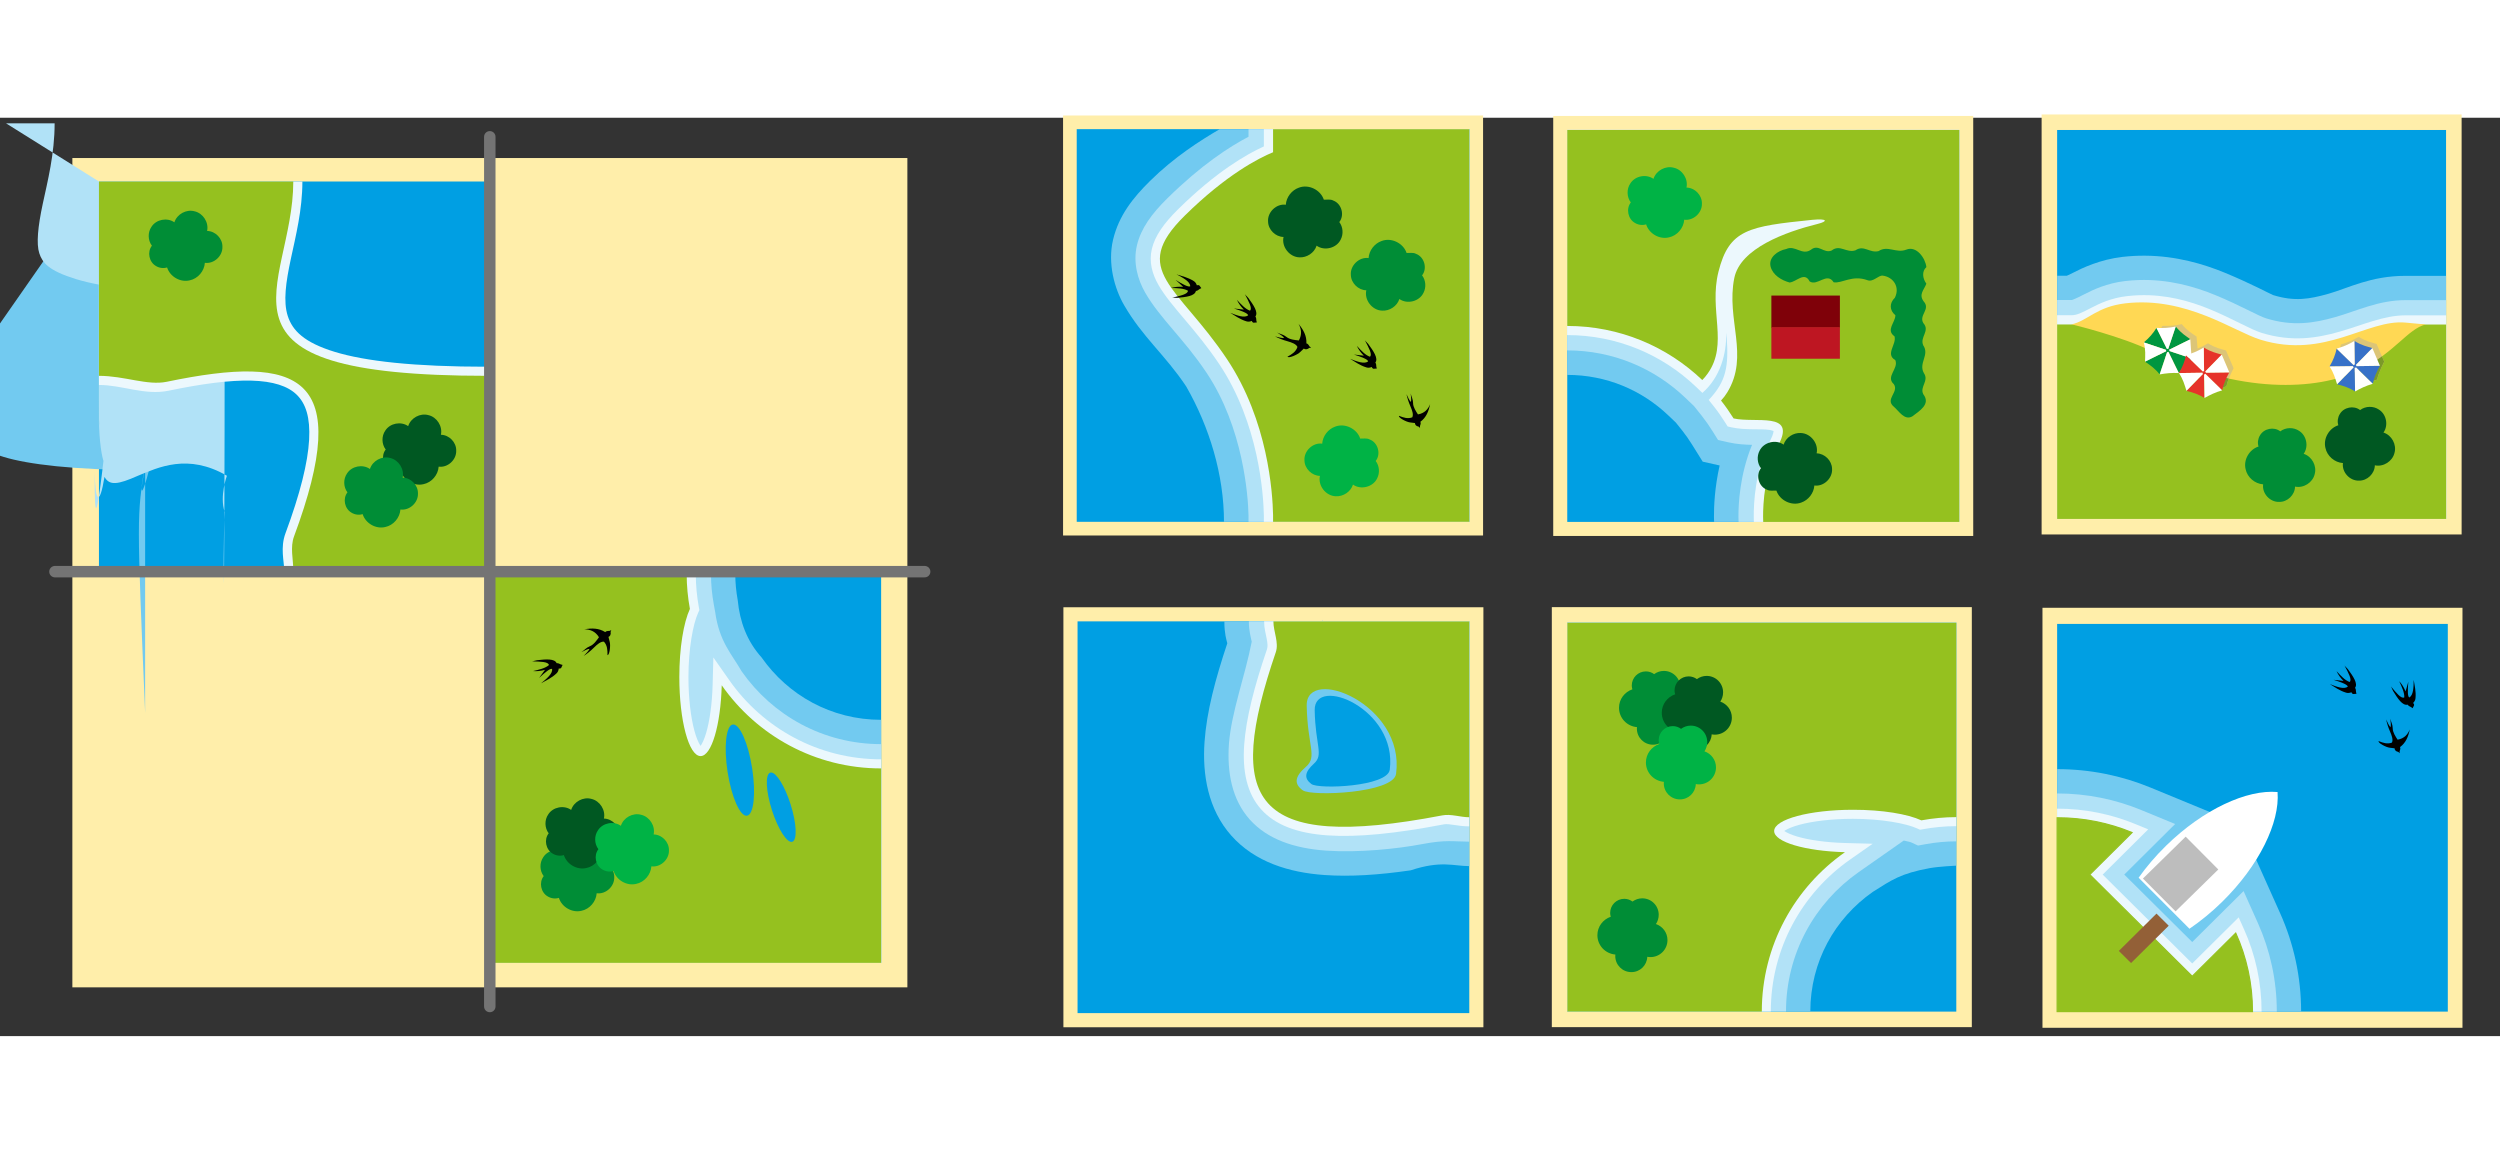 <?xml version="1.0" encoding="UTF-8"?>
<svg id="svg13890" width="650" height="300" version="1.1" viewBox="-32 60 816.67 300" xmlns="http://www.w3.org/2000/svg">
 <rect x="-32" y="60" width="816.67" height="300" fill="#333333" stroke="none"/>
 <g id="ignore1">
  <rect id="rect2143" x="-8.361" y="73.163" width="272.77" height="270.91" style="-inkscape-stroke:none;fill:#ffeeaa;font-variation-settings:normal;stop-color:#000000"/>
  <rect id="rect16191-4" class="st0" x=".324" y="80.832" width="126.96" height="126.96" style="fill:#009fe3;stroke-width:1.984"/>
  <rect id="rect17924-2" class="st0" x="128.8" y="209.04" width="127.04" height="127.04" style="fill:#009fe3;stroke-width:1.985"/>
  <path id="path17933-29" d="m176.44 209.04v.001h-47.64v127.04h127.04v-79.401c-16.284 0-30.42-8.044-39.06-20.384-4.761-5.3-7.108-11.635-7.786-18.685-.519-2.854-.797-5.709-.797-8.574z" style="-inkscape-stroke:none;color:#000000;fill:#72caf0;font-variation-settings:normal;stop-color:#000000;stroke-miterlimit:10;stroke-width:1.238"/>
  <path id="path17930-9" d="m184.38 209.04v.001h-55.58v127.04h127.04v-71.46c-18.921 0-35.498-9.392-45.564-23.77-3.242-5.68-7.291-9.631-8.645-19.355l-.448-2.464c-.597-3.283-.925-6.616-.925-9.994z" style="-inkscape-stroke:none;color:#000000;fill:#b1e2f7;font-variation-settings:normal;stop-color:#000000;stroke-miterlimit:10;stroke-width:1.238"/>
  <path id="path17927-20" d="m189.34 209.04v.001h-60.544v127.04h127.04v-66.499c-20.569 0-38.67-10.234-49.628-25.886l-5.169-7.38-.248 9.006c-.173 6.287-.994 11.882-2.117 15.668-.561 1.893-1.221 3.333-1.727 4.074-.047.069-.038.045-.077.097-.078-.098-.088-.084-.199-.258-.567-.892-1.264-2.553-1.844-4.705-1.159-4.303-1.936-10.564-1.936-17.474 0-9.218 1.488-17.344 3.183-21.027l.392-.854-.168-.924c-.646-3.551-1.003-7.184-1.003-10.882z" style="-inkscape-stroke:none;color:#000000;fill:#ffffff;opacity:.75;stroke-miterlimit:10;stroke-width:1"/>
  <path id="path17936-9" class="st1" d="m203.77 245.4c-.357 12.982-3.315 23.126-6.908 23.126-3.831 0-6.948-11.553-6.948-25.806 0-9.508 1.389-17.786 3.454-22.272-.675-3.712-1.052-7.523-1.052-11.414h-63.521v127.04h127.04v-63.521c-21.558 0-40.574-10.739-52.068-27.155z" style="fill:#95c11f;stroke-miterlimit:10;stroke-width:.397"/>
  <path id="path17940-77" class="st2" d="m163.65 302.91c.602-2.777-1.305-5.772-4.067-6.416-2.712-.767-5.782.916-6.632 3.597-2.348-1.655-5.932-.979-7.48 1.456-1.267 1.821-1.209 4.423.135 6.187-1.61 2.05-.939 5.355 1.325 6.638 1.074.657 2.433.857 3.637.469.941 3.006 4.313 4.97 7.386 4.219 2.679-.548 4.777-3.01 4.961-5.728 2.958.41 5.831-2.225 5.737-5.201.085-2.73-2.282-5.169-5.002-5.221z" style="fill:#008d36;stroke-miterlimit:10;stroke-width:1.125"/>
  <path id="path17942-6" class="st2" d="m165.28 288.93c.602-2.777-1.305-5.772-4.067-6.416-2.712-.767-5.782.916-6.632 3.597-2.348-1.655-5.932-.979-7.48 1.456-1.267 1.821-1.209 4.423.135 6.187-1.61 2.05-.939 5.355 1.325 6.638 1.074.657 2.433.857 3.637.469.941 3.006 4.313 4.97 7.386 4.219 2.679-.548 4.777-3.01 4.961-5.728 2.958.41 5.831-2.225 5.737-5.201.081-2.727-2.287-5.163-5.002-5.221z" style="fill:#005822;stroke-miterlimit:10;stroke-width:1.125"/>
  <path id="path17944-3" class="st2" d="m181.52 294.12c.602-2.777-1.305-5.772-4.067-6.416-2.712-.767-5.782.916-6.632 3.597-2.348-1.655-5.932-.979-7.48 1.456-1.267 1.821-1.209 4.423.135 6.187-1.61 2.05-.939 5.355 1.325 6.638 1.074.657 2.433.857 3.637.469.941 3.006 4.313 4.97 7.386 4.219 2.679-.548 4.777-3.01 4.961-5.728 2.958.41 5.831-2.225 5.737-5.201.09-2.735-2.278-5.173-5.002-5.221z" style="fill:#00b345;stroke-miterlimit:10;stroke-width:1.125"/>
  <path id="path6226-8" d="m219.94 273.89c1.725.089 4.458 4.52 6.319 10.382 1.985 6.233 2.224 11.712.556 12.248-1.687.536-4.645-4.089-6.65-10.322-1.985-6.233-2.244-11.731-.556-12.267.105-.034.216-.047.331-.041z" style="-inkscape-stroke:none;color:#000000;fill:#009fe3;font-variation-settings:normal;stop-color:#000000;stroke-width:1.985"/>
  <path id="path6224-9" d="m207.37 258.21c2.223-.337 5.042 6.034 6.332 14.272 1.29 8.238.536 15.186-1.688 15.523-2.223.337-5.042-6.036-6.332-14.274-1.27-8.218-.516-15.185 1.688-15.522z" style="-inkscape-stroke:none;color:#000000;fill:#009fe3;font-variation-settings:normal;stop-color:#000000;stroke-width:1.985"/>
  <path id="path26-2-6-4" d="m158.9 227.11c2.461-.419 4.7-.412 6.822.923.227-.337.743-.391 1.354-.396l.616-.257-.244.597c.194.879-.202 1.437-.682 1.619l.387 1.517c.37 1.203-.013 4.501-.71 4.426.03-1.626-.058-3.206-1.157-4.391-1.044-.121-2.226.92-3.243 1.922-1.191 1.189-2.304 2.052-3.38 2.754.828-.841 1.613-1.667 1.948-2.333-.614-.023-1.679.575-2.697 1.103.975-.663 1.556-1.477 2.774-1.954 1.273-.499 2.27-1.952 2.975-2.942-1.195-1.964-2.909-2.562-4.762-2.589z" style="clip-rule:evenodd;fill-rule:evenodd;stroke-miterlimit:10;stroke-width:.025"/>
  <path id="path34-2-4-0" d="m151.78 238.75c-.113.144-.266.626-.426.911-.14.25-.517.319-.828.264-.071.655-.303 1.203-.757 1.604-1.587 1.514-3.428 2.311-5.046 3.227 1.97-1.594 3.834-3.153 3.64-4.694-.604-.296-2.294 1.106-4.261 2.942l1.932-2.652c-1.364.367-2.671.521-3.906.403 1.974-.463 3.972-.907 5.188-1.958-.163-1.129-2.819-1.137-5.53-1.216.527-.038 1.098-.306 1.654-.371 2.811-.332 5.738-.59 6.407.974.473-.042.891.16 1.399.419.153.078.375.027.533.146z" style="clip-rule:evenodd;fill-rule:evenodd;stroke-miterlimit:10;stroke-width:.02"/>
  <path id="path16204-0" d="m.324 80.831v79.352c0 9e-5.001-1e-4.001 0 4.319 0 11.512 4.458 25.316 1.619l.018-.005.015-.002c10.37-2.157 18.771-3.17 24.109-3.029 4.187.11 5.801.851 6.125.986.137.412.371 1.634.196 4.764-.294 5.249-2.365 14.415-6.94 26.75-3.631 9.792-2.725 16.206-2.725 16.528h80.85v-79.352c-23.467 0-38.46-1.932-46.183-4.296s-6.709-2.969-6.835-3.353c-.125-.383-.201-4.743 1.338-11.937 1.539-7.194 4.067-16.735 4.067-28.025-7.2e-5-0 7.8e-5-.001 0-.001z" style="-inkscape-stroke:none;color:#000000;fill:#72caf0;font-variation-settings:normal;stop-color:#000000;stroke-miterlimit:10;stroke-width:1.238"/>
  <path id="path16199-5" d="m.324 80.831v71.397c8.41e-6.007.001.014.001.021 6.365 0 13.629 3.855 23.716 1.781l.011-.002.007-.002c10.67-2.219 19.524-3.36 25.934-3.191 6.41.169 9.835 1.593 11.479 3.201 1.645 1.609 2.926 4.341 2.557 10.924-.369 6.583-2.697 16.318-7.425 29.065v.002c-2.47 6.661-.733 11.841-.732 13.768h71.417v-71.417c-23.855 0-39.395-1.854-48.505-4.642-9.11-2.788-11.056-5.416-12.056-8.48-1-3.064-.46-8.663 1.122-16.057 1.581-7.394 3.893-16.34 3.893-26.367h-15.871c-0-0-.001-.001-.001-.001z" style="-inkscape-stroke:none;color:#000000;fill:#b1e2f7;font-variation-settings:normal;stop-color:#000000;stroke-miterlimit:10;stroke-width:1.238"/>
  <path id="path16194-71" d="m.324 80.831v60.507c0.0 0.0.001-0.0.001 0v5.952c7.644 0 14.956 3.478 22.718 1.882h.004l.002-.001c10.858-2.258 19.994-3.482 27.074-3.295 7.08.187 11.901 1.764 14.816 4.615 2.915 2.851 4.456 7.33 4.04 14.746-.415 7.417-2.902 17.509-7.725 30.513-1.744 4.705-.424 9.116-.424 12.045h66.458v-66.458c-24.097 0-39.979-1.806-49.956-4.86-9.977-3.054-13.774-6.946-15.32-11.685-1.547-4.739-.621-11.112.987-18.632 1.608-7.52 3.783-16.092 3.783-25.329-22.035.022-44.335-.001-66.459-.001z" style="-inkscape-stroke:none;color:#000000;fill:#ecf8fd;font-variation-settings:normal;stop-color:#000000;stroke-miterlimit:10;stroke-width:1.238"/>
  <path id="path16209-2" class="st1" d="m63.807 80.832h-63.482v126.96-63.482c8.411 0 15.752 3.253 22.12 1.944 43.882-9.126 61.121-2.103 41.601 50.528-1.309 3.531-.238 7.479-.238 11.01h63.482v-63.482c-96.969 0-63.482-28.428-63.482-63.482z" style="fill:#95c11f;stroke-miterlimit:10;stroke-width:.397"/>
  <path id="path16213-5" class="st2" d="m35.656 96.98c.602-2.776-1.304-5.768-4.065-6.412-2.711-.766-5.778.915-6.628 3.595-2.346-1.654-5.928-.979-7.475 1.455-1.267 1.819-1.208 4.42.135 6.183-1.609 2.048-.939 5.352 1.324 6.633 1.073.657 2.431.856 3.635.469.941 3.004 4.31 4.967 7.382 4.217 2.677-.547 4.774-3.008 4.958-5.724 2.957.41 5.828-2.223 5.733-5.198.09-2.733-2.277-5.17-4.999-5.218z" style="fill:#008d36;stroke-miterlimit:10;stroke-width:1.125"/>
  <path id="path16215-3" class="st2" d="m112.03 163.56c.602-2.776-1.304-5.768-4.065-6.412-2.711-.766-5.778.915-6.628 3.595-2.346-1.654-5.928-.979-7.475 1.455-1.267 1.819-1.208 4.42.135 6.183-1.609 2.048-.939 5.352 1.324 6.633 1.073.657 2.431.856 3.635.469.941 3.004 4.31 4.967 7.382 4.217 2.677-.547 4.774-3.008 4.958-5.724 2.956.41 5.828-2.223 5.733-5.198.085-2.729-2.28-5.166-4.999-5.218z" style="fill:#005822;stroke-miterlimit:10;stroke-width:1.125"/>
  <path id="path16217-7" class="st2" d="m99.535 177.56c.602-2.776-1.304-5.768-4.065-6.412-2.711-.766-5.778.915-6.628 3.595-2.346-1.654-5.928-.979-7.475 1.455-1.267 1.819-1.208 4.42.135 6.183-1.609 2.048-.939 5.352 1.324 6.633 1.073.657 2.431.856 3.635.469.941 3.004 4.31 4.967 7.382 4.217 2.677-.547 4.774-3.008 4.958-5.724 2.957.41 5.828-2.223 5.733-5.198.086-2.73-2.282-5.164-4.999-5.218z" style="fill:#008d36;stroke-miterlimit:10;stroke-width:1.125"/>
 </g>
 <g id="container0">
  <rect id="rect24" x="315.27" y="59.268" width="137.2" height="137.2" style="-inkscape-stroke:none;fill:#ffeeaa;font-variation-settings:normal;stop-color:#000000"/>
 </g>
 <g id="container1">
  <rect id="rect27" x="475.39" y="59.417" width="137.2" height="137.2" style="-inkscape-stroke:none;fill:#ffeeaa;font-variation-settings:normal;stop-color:#000000"/>
 </g>
 <g id="container2">
  <rect id="rect30" x="634.93" y="58.928" width="137.2" height="137.2" style="-inkscape-stroke:none;fill:#ffeeaa;font-variation-settings:normal;stop-color:#000000"/>
 </g>
 <g id="container3">
  <rect id="rect33" x="315.38" y="219.91" width="137.2" height="137.2" style="-inkscape-stroke:none;fill:#ffeeaa;font-variation-settings:normal;stop-color:#000000"/>
 </g>
 <g id="container4">
  <rect id="rect36" x="474.93" y="219.87" width="137.2" height="137.2" style="-inkscape-stroke:none;fill:#ffeeaa;font-variation-settings:normal;stop-color:#000000"/>
 </g>
 <g id="container5">
  <rect id="rect39" x="635.21" y="220.08" width="137.2" height="137.2" style="-inkscape-stroke:none;fill:#ffeeaa;font-variation-settings:normal;stop-color:#000000"/>
 </g>
 <g id="container6">
  <rect id="rect42" x="123.08" y="76.995" width="137.2" height="137.2" style="fill:none;stroke-width:1.072"/>
 </g>
 <g id="container7">
  <rect id="rect45" x="-3.86" y="203.06" width="137.2" height="137.2" style="fill:none;stroke-width:1.072"/>
 </g>
 <g id="draggable0">
  <rect id="rect32702-0" class="st0" x="319.73" y="63.73" width="128.27" height="128.27" style="fill:#009fe3;stroke-width:2.004"/>
  <path id="path32711-5" d="m366.42 63.734c-6.274 3.69-14.712 8.993-22.705 16.88-5.646 5.565-10.219 11.347-12.1 19.182-1.881 7.835.514 16.106 3.572 21.397 6.117 10.582 13.385 16.201 20.31 26.59l.002.002v.001c7.587 13.25 12.337 28.845 12.337 44.214h80.167v-128.27z" style="-inkscape-stroke:none;color:#000000;fill:#72caf0;font-variation-settings:normal;stop-color:#000000;stroke-miterlimit:10;stroke-width:1.238"/>
  <path id="path32708-3" d="m375.86 63.732-.012.001v2.473c-6.277 3.281-15.539 9.291-26.51 20.117-5.098 5.025-8.589 9.75-9.933 15.345-1.343 5.595.253 11.251 2.717 15.513 4.928 8.524 12.569 14.95 20.04 26.157h.002v.001c11.941 17.903 13.555 40.104 13.683 46.564v2.097h72.15v-128.27z" style="-inkscape-stroke:none;color:#000000;fill:#b1e2f7;font-variation-settings:normal;stop-color:#000000;stroke-miterlimit:10;stroke-width:1.238"/>
  <path id="path32705-6" d="m448 63.732-67.138.001v5.636c-5.537 2.521-15.431 8.112-28.006 20.521-4.755 4.687-7.57 8.751-8.577 12.946-1.007 4.195.092 8.216 2.184 11.835 4.184 7.238 12.06 14.166 19.872 25.884 12.862 19.284 14.392 42.367 14.527 49.277v2.165h67.138z" style="-inkscape-stroke:none;color:#000000;fill:#ecf8fd;font-variation-settings:normal;stop-color:#000000;stroke-miterlimit:10;stroke-width:1.238"/>
  <path id="path32714-0" class="st1" d="m368.84 138.89c13.408 20.102 14.891 43.691 15.031 50.886v2.225h64.134v-128.27h-64.134v7.536c-4.67 1.924-15.252 7.295-28.9 20.763-18.178 17.937-2.164 22.808 13.869 46.858z" style="fill:#95c11f;stroke-miterlimit:10;stroke-width:.401"/>
  <path id="path26-2" d="m435.18 153.55c-.481 2.35-1.267 4.352-3.201 5.787.223.32.092.801-.117 1.35l.016.641-.45-.426c-.855-.132-1.216-.681-1.212-1.174l-1.493-.182c-1.206-.087-4.026-1.579-3.716-2.176 1.446.593 2.891 1.064 4.335.492.472-.893-.049-2.313-.592-3.573-.65-1.48-1.035-2.777-1.29-3.985.465 1.034.931 2.025 1.411 2.556.235-.542.069-1.704-.049-2.799.254 1.104.781 1.907.785 3.164.004 1.314.958 2.712 1.598 3.688 2.175-.387 3.307-1.713 3.976-3.363z" style="clip-rule:evenodd;fill-rule:evenodd;stroke-miterlimit:10;stroke-width:.024"/>
  <path id="path26-2-6" d="m392.2 127.33c1.579 1.934 2.679 3.884 2.564 6.388.405.031.707.453 1.013.982l.528.409-.64.083c-.669.603-1.349.533-1.745.206l-1.129 1.086c-.863.915-3.921 2.21-4.2 1.567 1.429-.776 2.76-1.633 3.248-3.174-.41-.968-1.899-1.482-3.273-1.872-1.622-.449-2.922-.991-4.063-1.58 1.14.305 2.246.58 2.99.543-.283-.546-1.329-1.176-2.291-1.801 1.058.521 2.052.624 3.069 1.448 1.062.861 2.819 1.011 4.027 1.136 1.118-2.009.792-3.795-.099-5.42z" style="clip-rule:evenodd;fill-rule:evenodd;stroke-miterlimit:10;stroke-width:.025"/>
  <path id="path34-2" d="m417.75 141.93c-.181-.027-.676.077-1.003.079-.286.002-.533-.292-.638-.589-.604.261-1.196.33-1.769.133-2.1-.632-3.702-1.841-5.298-2.795 2.359.926 4.635 1.778 5.879.849-.041-.672-2.094-1.449-4.662-2.253l3.26.371c-.992-1.005-1.772-2.066-2.278-3.198 1.377 1.488 2.749 3.007 4.264 3.545.902-.699-.402-3.013-1.673-5.409.293.439.808.804 1.139 1.256 1.676 2.28 3.345 4.699 2.315 6.053.27.391.301.854.326 1.424.008.172.162.339.136.536z" style="clip-rule:evenodd;fill-rule:evenodd;stroke-miterlimit:10;stroke-width:.02"/>
  <path id="path34-2-4" d="m378.56 126.88c-.181-.027-.676.077-1.003.079-.286.002-.533-.292-.638-.589-.604.261-1.196.33-1.769.133-2.1-.632-3.702-1.841-5.298-2.795 2.359.926 4.635 1.778 5.879.849-.041-.672-2.094-1.449-4.662-2.253l3.26.371c-.992-1.005-1.772-2.066-2.278-3.198 1.377 1.488 2.749 3.007 4.264 3.545.902-.699-.402-3.013-1.673-5.409.293.439.808.804 1.139 1.256 1.676 2.28 3.345 4.699 2.315 6.053.27.391.301.854.326 1.424.008.172.162.339.136.536z" style="clip-rule:evenodd;fill-rule:evenodd;stroke-miterlimit:10;stroke-width:.02"/>
  <path id="path30-7" d="m360.44 115.65c-.14-.119-.386-.56-.599-.808-.187-.217-.57-.209-.864-.094-.2-.627-.537-1.118-1.062-1.421-1.857-1.167-3.82-1.581-5.588-2.156 2.248 1.169 4.386 2.325 4.503 3.873-.533.411-2.468-.626-4.762-2.033l2.422 2.214c-1.41-.088-2.721.022-3.908.385 2.026.06 4.073.096 5.474.884.066 1.139-2.535 1.677-5.176 2.294.524-.067 1.137.08 1.695.034 2.82-.235 5.741-.567 6.084-2.233.472-.054.841-.334 1.287-.69.135-.107.362-.101.493-.249z" style="clip-rule:evenodd;fill-rule:evenodd;stroke-miterlimit:10;stroke-width:.02"/>
  <path id="path32718-3" class="st2" d="m387.29 98.946c-.717 3.167 1.902 6.54 5.145 6.655 2.444.162 4.917-1.458 5.657-3.809 2.537 1.823 6.527.816 7.877-2.006.934-1.786.766-4.103-.461-5.71 1.804-2.253.74-6.038-1.975-7.025-.936-.542-2.282-.219-3.082-.291-1.072-3.216-4.966-5.135-8.155-3.913-2.344.816-4.099 3.099-4.264 5.578-3.069-.442-6.05 2.432-5.793 5.508.053 2.641 2.413 4.977 5.051 5.013z" style="fill:#005822;stroke-miterlimit:10;stroke-width:1.136"/>
  <path id="path32720-2" class="st2" d="m414.33 116.36c-.717 3.167 1.902 6.54 5.145 6.655 2.444.162 4.917-1.458 5.657-3.809 2.537 1.823 6.527.816 7.876-2.006.934-1.786.766-4.103-.461-5.71 1.804-2.253.74-6.038-1.975-7.025-.936-.542-2.282-.219-3.082-.291-1.072-3.216-4.966-5.135-8.155-3.913-2.344.816-4.099 3.099-4.264 5.578-3.069-.442-6.05 2.432-5.793 5.508.053 2.641 2.413 4.977 5.051 5.013z" style="fill:#008d36;stroke-miterlimit:10;stroke-width:1.136"/>
  <path id="path32722-7" class="st2" d="m399.18 176.99c-.717 3.167 1.902 6.54 5.145 6.655 2.444.162 4.917-1.458 5.657-3.809 2.537 1.823 6.527.816 7.877-2.006.934-1.786.766-4.103-.461-5.71 1.804-2.253.74-6.038-1.975-7.025-.936-.542-2.282-.219-3.082-.291-1.072-3.216-4.966-5.135-8.155-3.913-2.344.816-4.099 3.099-4.264 5.578-3.069-.442-6.05 2.432-5.793 5.508.053 2.641 2.413 4.977 5.051 5.013z" style="fill:#00b345;stroke-miterlimit:10;stroke-width:1.136"/>
 </g>
 <g id="draggable1">
  <rect id="rect33003" class="st0" x="479.97" y="64" width="128.03" height="128.03" style="fill:#009fe3;stroke-width:2.001"/>
  <path id="path33012" transform="matrix(1.238,0,0,1.238,-32,-69.333)" d="m413.51 107.69v64.633c10.428 0 19.735 4.049 26.711 10.697l1.994 1.9 1.752 2.203c.843 1.06 1.666 2.238 2.461 3.512l2.859 4.586 4.469 1.004c-1.33 5.865-1.513 10.878-1.5 13.566v.191l.008.189c.017.479.025.783.025.928h64.631v-103.41z" style="-inkscape-stroke:none;color:#000000;fill:#72caf0;font-variation-settings:normal;stop-color:#000000;stroke-miterlimit:10"/>
  <path id="path33009" transform="matrix(1.238,0,0,1.238,-32,-69.333)" d="m413.51 107.69v58.168c12.122 0 23.044 4.741 31.17 12.484l2.316 2.211 2.029 2.545c1.019 1.281 1.978 2.662 2.885 4.115l1.43 2.293 2.635.592c2.354.53 4.547.655 6.334.682-3.251 7.924-3.607 15.627-3.59 18.98v.094l.004.096c.016.474.029.852.029 1.15h58.168v-103.41z" style="-inkscape-stroke:none;color:#000000;fill:#b1e2f7;font-variation-settings:normal;stop-color:#000000;stroke-miterlimit:10"/>
  <path id="path33006" transform="matrix(1.238,0,0,1.238,-32,-69.333)" d="m413.51 107.69v54.129c13.18 0 25.113 5.172 33.957 13.6l1.738 1.656c4.698-4.097 6.439-10.37 6.269-15.902.057.452.113.968.162 1.41.496 7.451-.103 11.453-4.766 16.354l1.312 1.648c1.13 1.42 2.176 2.929 3.152 4.494l.537.857.988.221c3.625.816 7.789.323 9.984.68.789.128 1.063.288 1.135.318-.011.112.002.788-.812 2.353v.004c-4.111 7.906-4.425 16.775-4.408 20.229v.068c.016.47.031.896.031 1.291h54.129v-103.41z" style="-inkscape-stroke:none;color:#000000;fill:#ecf8fd;font-variation-settings:normal;stop-color:#000000;stroke-miterlimit:10"/>
  <path id="path33015" class="st1" d="m479.97 64v64.016c17.104 0 32.628 6.722 44.111 17.664.62-.64 1.24-1.34 1.8-2.16 6.822-9.702.3-20.485 3.481-33.188 3.481-13.943 9.9-14.844 30.665-16.984 5.001-.473 5.174.485 1.778 1.329-10.542 2.622-25.295 7.977-27.262 17.675-2.761 13.583 5.041 25.366-2.301 37.369-.6.98-1.28 1.86-2.041 2.661 1.48 1.86 2.841 3.821 4.101 5.841 7.202 1.62 20.365-2.301 14.764 8.462-4.681 9.002-5.141 19.625-5.121 23.646.02.58.04 1.14.04 1.7h64.016v-128.03z" style="fill:#95c11f;stroke-miterlimit:10;stroke-width:.4"/>
  <rect id="rect33019" class="st2" x="546.65" y="118.09" width="22.385" height="10.513" style="fill:#7f0109;stroke-miterlimit:10;stroke-width:1.134"/>
  <rect id="rect33021" class="st2" x="546.65" y="128.42" width="22.385" height="10.303" style="fill:#be1622;stroke-miterlimit:10;stroke-width:1.134"/>
  <path id="path33030" class="st4" d="m518.92 82.805c.607-2.799-1.315-5.817-4.099-6.466-2.733-.773-5.827.923-6.684 3.625-2.364-1.671-5.979-.985-7.538 1.467-1.277 1.835-1.219 4.458.136 6.235-1.622 2.066-.946 5.397 1.335 6.689 1.082.662 2.452.863 3.666.472.948 3.03 4.346 5.009 7.444 4.252 2.7-.552 4.815-3.033 4.999-5.772 2.981.413 5.877-2.242 5.781-5.241.075-2.764-2.285-5.198-5.041-5.261z" style="fill:#00b345;stroke-miterlimit:10;stroke-width:1.134"/>
  <path id="path33032" class="st4" d="m597.28 114.21c-1.263-1.744-1.519-4.067.006-5.416-.319-2.954-3.248-7.064-6.567-5.709-3.244 1.299-6.081-1.495-9.033.474-2.888.777-4.829-2.142-7.568-.249-2.945.989-5.076-2.086-7.793.072-2.541 1.064-4.271-2.289-6.752-.26-2.902 2.023-5.131-1.633-8.089-.232-2.669.507-5.844 2.659-5.091 5.743.746 2.797 3.577 4.475 6.204 5.193 2.268-.209 4.874-3.687 6.548-.363 2.544 1.694 5.67-3.193 7.841.283 2.719.475 6.023-2.496 11.025-.689 1.942.758 3.56-1.682 5.061-1.476 3.455.475 5.65 3.754 3.916 7.226-1.853 1.768-1.752 4.144.174 5.708-1e-4 2.39-3.215 4.814-.286 6.891.745 2.642-3.124 5.828.259 7.769 1.187 2.796-3.28 5.384-.48 7.858 1.772 2.565-2.986 4.878-.037 7.33 1.722 1.454 3.512 4.655 6.076 3.189 2.297-1.77 6.099-3.958 3.597-7.214-1.276-2.458 1.954-4.356.167-6.943-1.813-3.285 1.946-5.895-.197-9.042-1.209-2.734 2.324-4.705.023-7.284-1.543-2.612 2.485-4.504.102-7.091-1.678-2.303.136-3.719.893-5.768z" style="fill:#008d36;stroke-miterlimit:10;stroke-width:1.134"/>
  <path id="path33034" class="st4" d="m561.43 169.63c.716-3.161-1.899-6.528-5.136-6.643-2.439-.161-4.908 1.455-5.647 3.802-2.531-1.823-6.514-.813-7.862 2.003-.933 1.782-.765 4.095.46 5.699-1.801 2.249-.739 6.027 1.972 7.012.934.541 2.278.218 3.076.291 1.07 3.21 4.957 5.125 8.14 3.906 2.339-.814 4.091-3.094 4.257-5.568 3.063.441 6.039-2.427 5.782-5.498-.057-2.634-2.411-4.961-5.042-5.005z" style="fill:#005822;stroke-miterlimit:10;stroke-width:1.134"/>
 </g>
 <g id="draggable2">
  <rect id="rect19633" class="st0" x="640" y="63.999" width="127.05" height="127.05" style="fill:#009fe3;stroke-width:1.985"/>
  <path id="path19642" d="m668.65 105.06c-2.368-.014-4.808.108-7.312.399-7.319.849-13.104 3.609-16.197 5.211-1.355.702-1.813.86-1.973.938h-3.168v79.448h127.05v-79.41h-13.239c-11.368 0-18.68 4.008-25.096 5.833-6.416 1.825-11.191 2.593-18.126.464-.629-.195-7.336-3.827-15.851-7.327-6.922-2.845-15.827-5.495-26.089-5.557z" style="-inkscape-stroke:none;color:#000000;fill:#72caf0;font-variation-settings:normal;stop-color:#000000;stroke-miterlimit:10;stroke-width:1.238"/>
  <path id="path19639" d="m666.54 113.02c-1.403.048-2.832.153-4.287.322-6.012.698-10.536 2.855-13.459 4.37-2.924 1.514-3.897 1.831-4.029 1.831h-4.764v71.507h127.05v-71.469h-13.239c-8.826 0-15.829 3.514-22.919 5.53-7.09 2.017-13.896 3.101-22.634.418-2.506-.772-8.726-4.364-16.54-7.576-6.839-2.811-15.358-5.268-25.18-4.933z" style="-inkscape-stroke:none;color:#000000;fill:#b1e2f7;font-variation-settings:normal;stop-color:#000000;stroke-miterlimit:10;stroke-width:1.238"/>
  <path id="path19636" d="m666.72 117.98c-1.274.044-2.572.139-3.893.293-5.195.603-8.93 2.392-11.747 3.852-2.818 1.46-4.59 2.384-6.314 2.384h-4.764v66.543h127.05v-66.504h-13.239c-7.237 0-14.051 3.203-21.563 5.339-7.512 2.137-15.583 3.42-25.449.392-3.682-1.133-9.59-4.702-16.966-7.733-6.454-2.653-14.201-4.873-23.118-4.566z" style="-inkscape-stroke:none;color:#000000;fill:#ecf8fd;font-variation-settings:normal;stop-color:#000000;stroke-miterlimit:10;stroke-width:1.238"/>
  <path id="path19636-9" d="m666.72 120.99c-1.274.044-2.572.139-3.893.293-5.195.603-8.93 2.392-11.747 3.852-2.818 1.46-4.59 2.384-6.314 2.384h-4.764v63.535h127.05v-63.496h-13.239c-7.237 0-14.051 3.203-21.563 5.339-7.512 2.137-15.583 3.42-25.449.392-3.682-1.133-9.59-4.702-16.966-7.733-6.454-2.653-14.201-4.873-23.118-4.566z" style="-inkscape-stroke:none;color:#000000;fill:#95c11f;font-variation-settings:normal;stop-color:#000000;stroke-miterlimit:10;stroke-width:.401"/>
  <path id="path19649-4-8" class="st2" d="m760.34 127.53-6.551-.614c-12.512-1.172-26.255 12.07-47.338 5.598-8.775-2.7-24.273-14.194-44.125-11.891-9.41 1.092-12.361 5.708-17.585 6.867 0 0 16.457 3.951 26.006 8.695 28.468 14.155 54.335 13.043 68.053 6.214 11.594-5.737 15.624-13.301 21.54-14.869z" style="fill:#ffd854;stroke-width:1.985"/>
  <path id="polygon19705-8-1-7" class="st7" d="m738.5 131.56c-1.859 1.153-3.802 1.935-5.789 2.51-.415 1.948-1.153 3.896-2.338 5.845 1.353 1.939 1.871 3.877 2.481 5.816 2.116.515 4.141 1.184 5.874 2.338 1.744-.995 3.597-1.899 5.789-2.51.435-2.149 2.336-5.871 2.336-5.871v-.002l-2.479-5.787c-1.794-.565-3.301-.755-5.874-2.338z" style="-inkscape-stroke:none;fill:#dcc577;font-variation-settings:normal;stop-color:#000000;stroke-width:1.985"/>
  <path id="polygon19705-8-1-7-5" class="st7" d="m680.7 127.42c-2.127.51-4.217.642-6.285.563-1.006 1.719-2.317 3.337-4.055 4.815 3.085 6.191 23.283 15.723 23.283 15.723s1.267-.732 1.661-.832c.435-2.149 2.336-5.871 2.336-5.871l-2.479-5.787c-1.794-.565-3.301-.755-5.874-2.338v-.002c-1.11.689-2.25 1.244-3.412 1.702l-.334-3.905c-1.525-1.1-2.897-1.756-4.841-4.067z" style="-inkscape-stroke:none;fill:#dcc577;font-variation-settings:normal;stop-color:#000000;stroke-width:1.985"/>
  <path id="path19730" class="st8" d="m743.79 173.54c2.777.603 5.772-1.305 6.416-4.068.767-2.712-.916-5.782-3.597-6.633 1.655-2.348.98-5.933-1.456-7.48-1.821-1.268-4.423-1.209-6.187.135-2.05-1.61-5.355-.939-6.638 1.325-.657 1.074-.857 2.433-.469 3.638-3.006.941-4.971 4.313-4.22 7.387.548 2.679 3.01 4.778 5.728 4.961-.41 2.958 2.225 5.832 5.201 5.737 2.731.085 5.17-2.282 5.221-5.003z" style="fill:#005822;stroke-miterlimit:10;stroke-width:1.125"/>
  <path id="path19732" class="st8" d="m717.72 180.49c2.777.603 5.772-1.305 6.416-4.068.767-2.712-.916-5.782-3.597-6.633 1.655-2.348.98-5.933-1.456-7.48-1.821-1.267-4.423-1.209-6.187.135-2.05-1.61-5.355-.939-6.638 1.325-.657 1.074-.857 2.433-.469 3.638-3.006.941-4.971 4.313-4.22 7.387.548 2.679 3.01 4.778 5.728 4.961-.41 2.958 2.225 5.832 5.201 5.737 2.731.085 5.17-2.282 5.221-5.003z" style="fill:#008d36;stroke-miterlimit:10;stroke-width:1.125"/>
  <path id="polygon19705-8" class="st7" d="m746.11 137.95c-2.075 1.514-4.462 3.033-7.31 4.442-1.857.925-3.955 1.734-6.234 2.425.094.302.19.604.285.907 2.116.515 4.141 1.184 5.874 2.338 1.744-.995 3.597-1.899 5.789-2.51.435-2.149 2.336-5.871 2.336-5.871v-.002z" style="-inkscape-stroke:none;fill:#7b9a28;font-variation-settings:normal;stop-color:#000000;stroke-miterlimit:10;stroke-width:.401"/>
  <path id="polygon19705" class="st7" d="m737.1 132.91c2.573 1.583 4.08 1.773 5.874 2.338l-5.76 5.902zm.114 8.24-8.24.114c1.186-1.948 1.923-3.897 2.338-5.845zm0 0 .114 8.269c-1.733-1.154-3.757-1.823-5.874-2.338zm0 0 8.24-.114c-1.008 1.831-1.903 3.724-2.338 5.874z" style="fill:#3771c8;stroke-width:2.851"/>
  <path id="polygon19717" class="st3" d="m731.31 135.42c1.987-.575 3.929-1.356 5.788-2.509l.114 8.24zm.143 11.662c-.61-1.939-1.128-3.878-2.481-5.816l8.24-.114zm11.662-.171c-2.192.612-4.043 1.514-5.788 2.509l-.114-8.269zm-.143-11.662 2.481 5.788-8.24.114z" style="fill:#ffffff;stroke-width:2.851"/>
  <path id="path19725" d="m737.22 141.7c.29 0 .543-.24.543-.543 0-.29-.24-.53-.543-.53-.303 0-.53.24-.53.53 0 .303.24.543.53.543z" style="-inkscape-stroke:none;fill:#3771c8;font-variation-settings:normal;stop-color:#000000;stroke-width:1.853"/>
  <path id="polygon19705-5" class="st7" d="m678.75 128.2c1.901 2.348 3.259 3.028 4.764 4.156l-7.393 3.654zm-2.629 7.81-7.81-2.629c1.765-1.444 3.108-3.037 4.147-4.737zm0 0-2.639 7.837c-1.251-1.664-2.939-2.967-4.764-4.156zm0 0 7.81 2.629c-1.559 1.392-3.032 2.881-4.156 4.764z" style="-inkscape-stroke:none;fill:#009640;font-variation-settings:normal;stop-color:#000000;stroke-width:1.985"/>
  <path id="polygon19717-4" class="st3" d="m672.45 128.65c2.066.117 4.156.026 6.293-.444l-2.629 7.81zm-3.739 11.047c.068-2.031.224-4.032-.408-6.31l7.81 2.629zm11.056 3.712c-2.27-.151-4.317.085-6.293.444l2.639-7.837zm3.739-11.047.417 6.283-7.81-2.629z" style="fill:#ffffff;stroke-width:2.851"/>
  <path id="path19725-1" d="m675.94 136.54c.274.097.592-.046.693-.332.097-.274-.05-.58-.336-.681-.286-.101-.58.05-.677.324-.101.286.046.592.32.688z" style="-inkscape-stroke:none;fill:#009640;font-variation-settings:normal;stop-color:#000000;stroke-width:1.985"/>
  <path id="path9907" d="m694.26 144.76 1.834.449c-.299.796-.615 1.575-.802 2.483-.468.138-.833.399-1.244.605z" style="-inkscape-stroke:none;fill:#7b9a28;font-variation-settings:normal;stop-color:#000000"/>
  <path id="polygon19705-1" class="st7" d="m687.9 135.05c2.573 1.583 4.08 1.773 5.874 2.338l-5.76 5.902zm.114 8.24-8.24.114c1.186-1.948 1.923-3.897 2.338-5.845zm0 0 .114 8.269c-1.733-1.154-3.757-1.823-5.874-2.338zm0 0 8.24-.114c-1.008 1.831-1.903 3.724-2.338 5.874z" style="-inkscape-stroke:none;fill:#e6332a;font-variation-settings:normal;stop-color:#000000;stroke-width:1.985"/>
  <path id="polygon19717-6" class="st3" d="m682.11 137.56c1.987-.575 3.929-1.356 5.788-2.509l.114 8.24zm.143 11.662c-.61-1.939-1.128-3.878-2.481-5.816l8.24-.114zm11.662-.171c-2.192.612-4.043 1.514-5.788 2.509l-.114-8.269zm-.143-11.662 2.481 5.788-8.24.114z" style="fill:#ffffff;stroke-width:2.851"/>
  <path id="path19725-5" d="m688.02 143.84c.29 0 .543-.24.543-.543 0-.29-.24-.53-.543-.53-.303 0-.53.24-.53.53 0 .303.24.543.53.543z" style="-inkscape-stroke:none;fill:#e6332a;font-variation-settings:normal;stop-color:#000000;stroke-width:1.985"/>
 </g>
 <g id="draggable3">
  <rect id="rect32852" class="st0" x="320" y="224.52" width="127.97" height="127.97" style="fill:#009fe3;stroke-width:2"/>
  <path id="path32861" transform="matrix(1.238,0,0,1.238,-32,-69.333)" d="m348.92 236.92c-.008.043-.01.183-.01.424h-25.84c0 3.265.536 4.839.773 5.801-3.166 9.506-5.44 17.989-6.006 26.031-.603 8.582.906 17.803 7.094 24.744 6.188 6.941 15.182 9.72 24.598 10.375 6.737.469 14.161-.003 22.697-1.24 8.033-2.661 11.329-1.119 15.443-1.113v-64.598h-38.656c-.042-.25-.084-.478-.094-.424z" style="-inkscape-stroke:none;color:#000000;fill:#72caf0;font-variation-settings:normal;stop-color:#000000;stroke-miterlimit:10"/>
  <path id="path32858" transform="matrix(1.238,0,0,1.238,-32,-69.333)" d="m329.53 237.35c0 2.552.553 4.319.76 5.381-1.76 9.071-5.351 18.509-6.01 26.904-.535 7.606.8 14.75 5.473 19.992 4.673 5.242 11.748 7.641 20.223 8.23 8.475.59 18.808-.485 25.234-1.716s8.372-.653 12.459-.653v-58.139h-51.68z" style="-inkscape-stroke:none;color:#000000;fill:#b1e2f7;font-variation-settings:normal;stop-color:#000000;stroke-miterlimit:10"/>
  <path id="path32855" transform="matrix(1.238,0,0,1.238,-32,-69.333)" d="m333.56 237.35c0 1.82.444 3.356.688 4.611.244 1.255.282 2.13.072 2.744-3.373 9.881-5.526 18.22-6.018 25.215-.492 6.995.731 12.843 4.457 17.023 3.726 4.18 9.603 6.336 17.49 6.885 7.887.549 17.957-.456 30.73-2.904l.004-.004h.004c1.405-.273 3.627.531 6.674.531v-54.101h-51.68z" style="-inkscape-stroke:none;color:#000000;fill:#ecf8fd;font-variation-settings:normal;stop-color:#000000;stroke-miterlimit:10"/>
  <path id="path32864" class="st1" d="m383.98 224.52c0 3.419 1.859 6.918.78 10.077-16.536 48.448-8.338 65.323 54.366 53.306 2.879-.56 5.838.6 8.838.6v-63.983z" style="fill:#95c11f;stroke-miterlimit:10;stroke-width:.4"/>
  <path id="path32867" class="st2" d="m394.86 252.06c.26 13.317 3.579 16.636-.26 19.975s-3.839 5.638-1.02 7.678 29.612.98 30.472-5.379c3.059-22.794-29.452-35.591-29.192-22.274z" style="fill:#72caf0;stroke-miterlimit:10;stroke-width:.4"/>
  <path id="path-1" class="st2" d="m397.47 253.54c.218 11.613 3.007 14.508-.218 17.42-3.227 2.913-3.227 4.919-.858 6.696 2.367 1.78 24.88.856 25.601-4.691 2.571-19.879-24.744-31.04-24.526-19.425z" style="fill:#009fe3;stroke-miterlimit:10;stroke-width:.4"/>
 </g>
 <g id="draggable4">
  <rect id="rect17924-5" class="st0" x="479.99" y="224.93" width="127.07" height="127.07" style="fill:#009fe3;stroke-width:1.985"/>
  <path id="path17933-5" transform="matrix(1.238,0,0,1.238,-32,-69.333)" d="m413.54 237.68v102.63h64.143c0-13.154 6.496-24.573 16.465-31.553 4.975-3.137 7.326-4.88 15.098-6.293 2.306-.419 6.924-.641 6.924-.641v-64.145z" style="-inkscape-stroke:none;color:#000000;fill:#72caf0;font-variation-settings:normal;stop-color:#000000;stroke-miterlimit:10"/>
  <path id="path17930-7" transform="matrix(1.238,0,0,1.238,-32,-69.333)" d="m413.54 237.68v102.63h57.729c0-15.285 7.588-28.677 19.203-36.809l11.873-8.309c.553.164 1.605.332 1.924.479l1.838.846 1.988-.363c2.652-.482 5.346-.746 8.074-.746v-57.729z" style="-inkscape-stroke:none;color:#000000;fill:#ffffff;opacity:.45;stroke-miterlimit:10;stroke-width:1.604"/>
  <path id="path17927-2" transform="matrix(1.238,0,0,1.238,-32,-69.333)" d="m413.54 237.68v102.63h53.719c0-16.616 8.27-31.241 20.914-40.094l5.959-4.176-7.275-.197c-5.079-.14-9.598-.806-12.656-1.713-1.529-.454-2.69-.983-3.289-1.393-.06-.041-.041-.034-.086-.068.068-.05.115-.091.215-.154.72-.458 2.065-1.026 3.803-1.494 3.476-.936 8.532-1.562 14.113-1.562 7.447 0 14.011 1.201 16.986 2.57l.689.316.746-.135c2.869-.522 5.803-.811 8.791-.811v-53.721z" style="-inkscape-stroke:none;color:#000000;fill:#ffffff;opacity:.75;stroke-miterlimit:10;stroke-width:1.604"/>
  <path id="path17936-6-7" class="st1" d="m570.69 299.92c-12.984-.357-23.13-3.316-23.13-6.909 0-3.832 11.555-6.949 25.81-6.949 9.51 0 17.789 1.39 22.276 3.455 3.713-.675 7.525-1.052 11.416-1.052v-63.533h-127.07v127.07h63.533c0-21.561 10.741-40.582 27.16-52.077z" style="fill:#95c11f;stroke-miterlimit:10;stroke-width:.397"/>
  <path id="path17940-7" class="st2" d="m513.18 259.8c.338.06.675.099 1.032.099 3.077 0 5.559-2.482 5.559-5.559 0-2.442-1.588-4.487-3.772-5.241.576-.854.913-1.906.913-3.018 0-2.978-2.402-5.38-5.38-5.38-1.191 0-2.283.397-3.177 1.052-.754-.556-1.688-.893-2.7-.893-2.541 0-4.606 2.065-4.606 4.606 0 .437.08.854.199 1.251-2.521.854-4.368 3.216-4.368 6.016 0 3.355 2.581 6.056 5.877 6.333-.02.159-.04.318-.04.496 0 2.899 2.343 5.241 5.241 5.241 2.819.02 5.103-2.204 5.222-5.003z" style="fill:#008d36;stroke-miterlimit:10;stroke-width:1.125"/>
  <path id="path17942-5" class="st2" d="m527.15 261.43c.338.059.675.099 1.032.099 3.077 0 5.559-2.482 5.559-5.559 0-2.442-1.588-4.487-3.772-5.242.576-.854.913-1.906.913-3.018 0-2.978-2.402-5.38-5.38-5.38-1.191 0-2.283.397-3.177 1.052-.754-.556-1.688-.893-2.7-.893-2.541 0-4.606 2.065-4.606 4.606 0 .437.079.854.199 1.251-2.522.854-4.368 3.216-4.368 6.016 0 3.355 2.581 6.056 5.877 6.333-.02.159-.04.318-.04.496 0 2.899 2.343 5.241 5.241 5.241 2.819.02 5.103-2.224 5.222-5.003z" style="fill:#005822;stroke-miterlimit:10;stroke-width:1.125"/>
  <path id="path17944-4" class="st2" d="m521.97 277.67c.338.06.675.099 1.032.099 3.077 0 5.559-2.482 5.559-5.559 0-2.442-1.588-4.487-3.772-5.241.576-.854.913-1.906.913-3.018 0-2.978-2.402-5.38-5.38-5.38-1.191 0-2.283.397-3.177 1.052-.754-.556-1.688-.893-2.7-.893-2.541 0-4.606 2.065-4.606 4.606 0 .437.079.854.199 1.251-2.521.854-4.368 3.216-4.368 6.016 0 3.355 2.581 6.056 5.877 6.333-.02.159-.04.318-.04.496 0 2.899 2.343 5.241 5.241 5.241 2.839.02 5.103-2.204 5.222-5.003z" style="fill:#00b345;stroke-miterlimit:10;stroke-width:1.125"/>
  <path id="path17944-4-9" class="st2" d="m506.12 334.09c.338.06.675.099 1.032.099 3.077 0 5.559-2.482 5.559-5.559 0-2.442-1.588-4.487-3.772-5.241.576-.854.913-1.906.913-3.018 0-2.978-2.402-5.38-5.38-5.38-1.191 0-2.283.397-3.177 1.052-.754-.556-1.688-.893-2.7-.893-2.541 0-4.606 2.065-4.606 4.606 0 .437.08.854.199 1.251-2.522.854-4.368 3.216-4.368 6.016 0 3.355 2.581 6.056 5.877 6.333-.02.159-.04.318-.04.496 0 2.899 2.343 5.241 5.241 5.241 2.839.02 5.103-2.204 5.222-5.003z" style="fill:#008d36;stroke-miterlimit:10;stroke-width:1.125"/>
 </g>
 <g id="draggable5">
  <rect id="rect2" x="640" y="225.35" width="127.62" height="126.65" style="clip-rule:evenodd;fill-rule:evenodd;fill:#009fe3;stroke-miterlimit:10;stroke-width:1.986"/>
  <path id="path5" d="m640 272.79v79.215h79.703c0-11.459-2.454-22.321-6.853-32.142l-9.39-20.966-19.331 19.182-10.928-10.844 19.427-19.307-22.106-9.111c-9.403-3.876-19.701-6.028-30.523-6.028z" style="-inkscape-stroke:none;clip-rule:evenodd;fill-rule:evenodd;fill:#72caf0;font-variation-settings:normal;stop-color:#000000;stroke-miterlimit:10;stroke-width:1.238"/>
  <path id="path8" d="m640 280.73v71.269h71.757c0-10.3-2.204-20.066-6.158-28.894l-4.695-10.483-16.774 16.646-22.204-22.034 16.623-16.52-11.053-4.556c-8.47-3.491-17.748-5.427-27.495-5.427z" style="clip-rule:evenodd;fill-rule:evenodd;fill:#b1e2f7;stroke-miterlimit:10;stroke-width:1.004"/>
  <path id="path11" d="m640 285.7v66.303h66.79c0-9.577-2.048-18.655-5.724-26.864l-1.76-3.931-15.177 15.061-29.253-29.029c.001 0 14.871-14.778 14.871-14.778l-4.145-1.708c-7.887-3.252-16.526-5.054-25.603-5.054z" style="clip-rule:evenodd;fill-rule:evenodd;fill:#ecf8fd;stroke-miterlimit:10;stroke-width:1.004"/>
  <path id="path14" d="m703.81 352c0-9.142-1.954-17.81-5.464-25.646l-14.218 14.109-33.481-33.225 13.819-13.733c-7.538-3.107-15.793-4.828-24.467-4.828v63.323z" style="clip-rule:evenodd;fill:#95c11f;stroke-miterlimit:10;stroke-width:.397px;stroke:#95c11f"/>
  <path id="path17" d="m683.23 324.93c3.589-2.454 7.179-5.363 10.589-8.707 12.224-11.972 18.964-26.042 18.186-35.956-9.99-.89-24.228 5.6-36.472 17.592-3.41 3.344-6.401 6.867-8.914 10.409z" style="clip-rule:evenodd;fill:#ffffff;stroke-miterlimit:10;stroke-width:1.986"/>
  <rect id="rect20" transform="matrix(-.714 .7 -.705 -.709 0 0)" x="-275.74" y="-703.22" width="19.552" height="15.118" style="clip-rule:evenodd;fill-rule:evenodd;fill:#bdbdbd;stroke-miterlimit:10;stroke-width:1.986"/>
  <rect id="rect23" transform="matrix(-.71 .704 -.71 -.704 0 0)" x="-246.3" y="-706.44" width="17.322" height="5.622" style="clip-rule:evenodd;fill-rule:evenodd;fill:#936037;stroke-miterlimit:10;stroke-width:1.986"/>
  <path id="path26" d="m755.2 259.81c-.481 2.35-1.267 4.352-3.201 5.787.223.32.092.801-.117 1.35l.016.641-.45-.426c-.855-.132-1.216-.681-1.212-1.174l-1.493-.182c-1.206-.087-4.026-1.579-3.716-2.176 1.446.593 2.891 1.064 4.335.492.472-.893-.049-2.313-.592-3.573-.65-1.48-1.035-2.777-1.29-3.985.465 1.034.931 2.025 1.411 2.556.235-.542.069-1.704-.049-2.799.254 1.104.781 1.907.785 3.164.004 1.314.958 2.712 1.598 3.688 2.175-.387 3.307-1.713 3.976-3.363z" style="clip-rule:evenodd;fill-rule:evenodd;stroke-miterlimit:10;stroke-width:.024"/>
  <path id="path30" d="m756.13 252.89c.043-.178.327-.596.452-.898.11-.264-.07-.604-.305-.813.47-.461.757-.982.792-1.587.208-2.183-.306-4.123-.586-5.961-.034 2.534-.105 4.963-1.435 5.764-.607-.291-.55-2.486-.324-5.168l-.889 3.159c-.556-1.299-1.243-2.421-2.1-3.318.858 1.837 1.745 3.682 1.671 5.287-.988.571-2.638-1.511-4.377-3.592.296.437.439 1.052.732 1.529 1.478 2.413 3.087 4.873 4.73 4.431.26.398.677.601 1.195.84.156.072.253.278.444.329z" style="clip-rule:evenodd;fill-rule:evenodd;stroke-miterlimit:10;stroke-width:.02"/>
  <path id="path34" d="m737.78 248.18c-.181-.027-.676.077-1.003.079-.286.002-.533-.292-.638-.589-.604.261-1.196.33-1.769.133-2.1-.632-3.702-1.841-5.298-2.795 2.359.926 4.635 1.778 5.879.849-.041-.672-2.094-1.449-4.662-2.253l3.26.371c-.992-1.005-1.772-2.066-2.278-3.198 1.377 1.488 2.749 3.007 4.264 3.545.902-.699-.402-3.013-1.673-5.409.293.439.808.804 1.139 1.256 1.676 2.28 3.345 4.699 2.315 6.053.27.391.301.854.326 1.424.008.172.162.339.136.536z" style="clip-rule:evenodd;fill-rule:evenodd;stroke-miterlimit:10;stroke-width:.02"/>
 </g>
 <g id="ignore0">
  <line id="line83" x1="-14.049" x2="270.06" y1="208.28" y2="208.28" style="-inkscape-stroke:none;fill:none;font-variation-settings:normal;stop-color:#000000;stroke-linecap:round;stroke-linejoin:round;stroke-width:3.738px;stroke:#747474"/>
  <line id="line85" x1="128" x2="128" y1="66.227" y2="350.33" style="-inkscape-stroke:none;fill:none;font-variation-settings:normal;stop-color:#000000;stroke-linecap:round;stroke-linejoin:round;stroke-width:3.738px;stroke:#747474"/>
 </g>
</svg>
